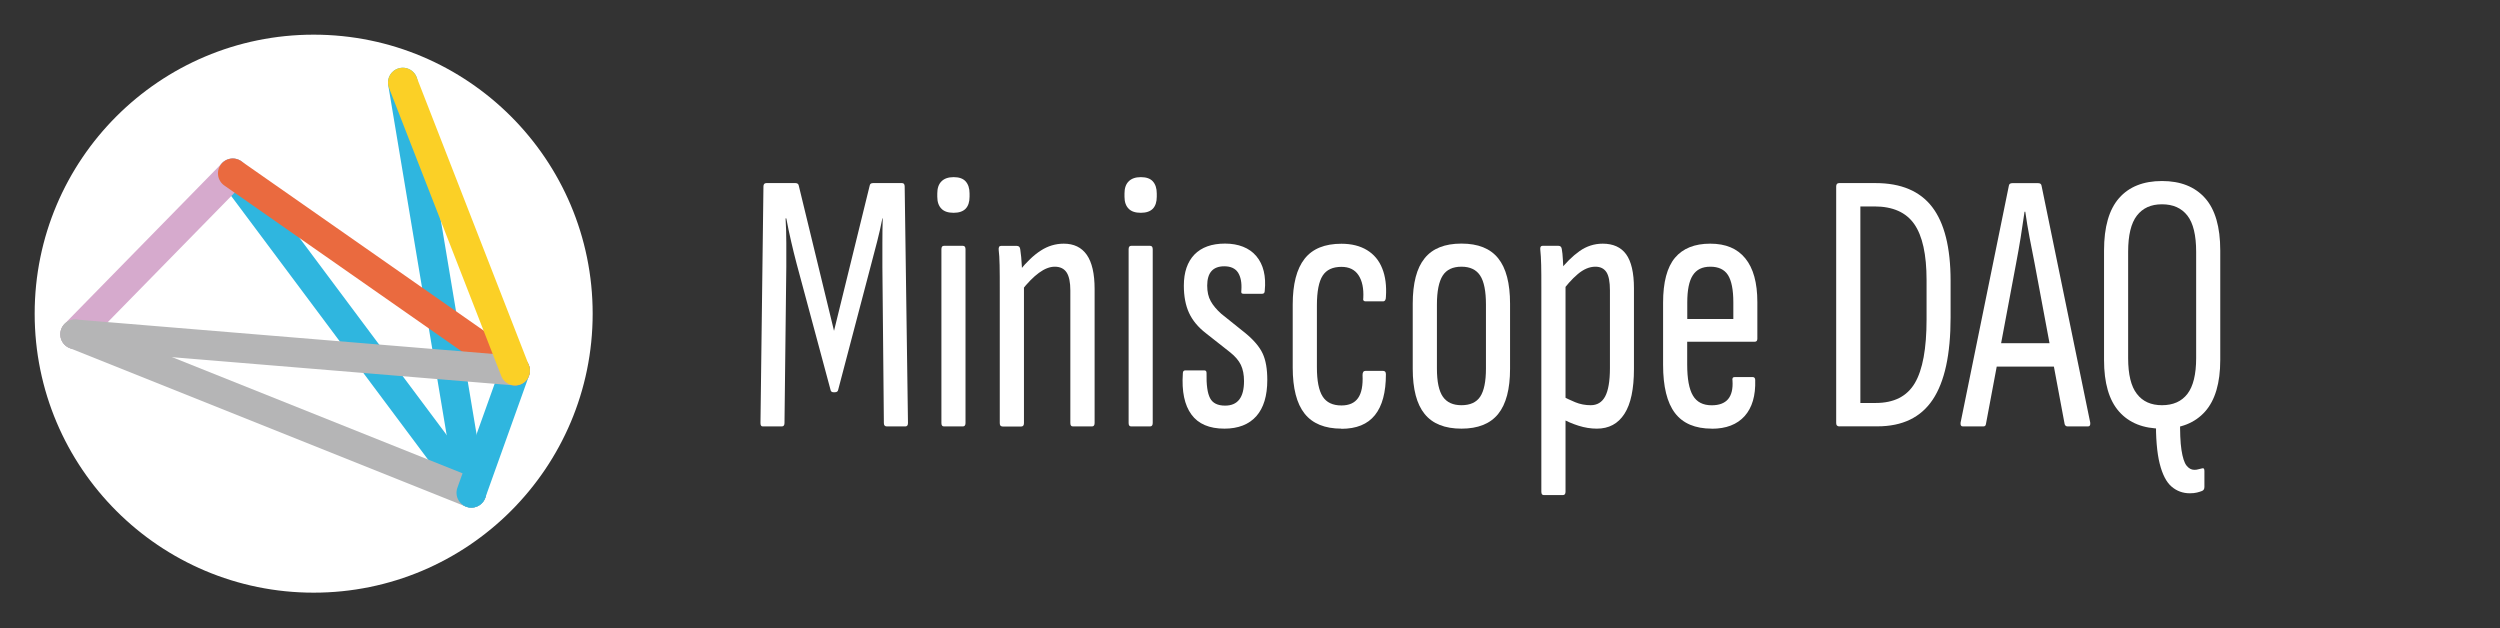 <?xml version="1.0" encoding="UTF-8"?>
<svg xmlns="http://www.w3.org/2000/svg" viewBox="0 0 302.87 76.1">
  <rect x="0" y="0" width="302.87" height="76.1" fill="#333333" stroke="none"/>
  <defs>
    <style>
      .cls-1 {
        stroke: #ea6a3f;
      }

      .cls-1, .cls-2, .cls-3, .cls-4, .cls-5 {
        fill: none;
        mix-blend-mode: multiply;
        stroke-linecap: round;
        stroke-miterlimit: 10;
        stroke-width: 3.59px;
      }

      .cls-2 {
        stroke: #2fb6df;
      }

      .cls-6 {
        isolation: isolate;
      }

      .cls-3 {
        stroke: #fbd026;
      }

      .cls-4 {
        stroke: #d6aacd;
      }

      .cls-7 {
        fill: #fff;
        stroke-width: 0px;
      }

      .cls-5 {
        stroke: #b5b5b6;
      }
    </style>
  </defs>
  <g class="cls-6">
    <g id="Miniscope">
      <g>
        <path class="cls-7" d="M92.4,51.66c-.18,0-.27-.13-.27-.41l.36-28.66c0-.27.12-.41.36-.41h3.51c.24,0,.38.11.41.31l4.27,17.59,4.32-17.59c.03-.21.17-.31.41-.31h3.51c.21,0,.32.14.32.41l.4,28.66c0,.27-.11.41-.31.41h-2.25c-.24,0-.36-.13-.36-.41l-.18-18.9v-2.88c0-1.05.01-2.05.04-3.02h-.04c-.18.93-.39,1.86-.63,2.79-.24.93-.48,1.85-.72,2.75l-4,15.21c-.03.21-.17.32-.4.32h-.18c-.21,0-.33-.11-.36-.32l-4.1-15.25c-.24-.9-.46-1.81-.67-2.72-.21-.91-.41-1.84-.58-2.77h-.09c.06.96.09,1.96.09,2.99v2.86l-.22,18.94c0,.27-.11.41-.32.41h-2.29Z"/>
        <path class="cls-7" d="M115.53,25.78c-.66,0-1.16-.16-1.48-.5-.33-.33-.5-.81-.5-1.44v-.4c0-.63.16-1.12.5-1.46.33-.34.82-.52,1.48-.52s1.15.17,1.46.52c.31.35.47.83.47,1.46v.4c0,.63-.16,1.11-.47,1.44-.32.33-.8.5-1.46.5ZM114.36,51.66c-.21,0-.31-.13-.31-.41v-21.06c0-.27.1-.41.31-.41h2.29c.21,0,.32.14.32.41v21.06c0,.27-.11.41-.32.41h-2.29Z"/>
        <path class="cls-7" d="M121.43,51.66c-.21,0-.31-.13-.31-.41v-16.06c0-1.26,0-2.29-.02-3.08-.02-.79-.05-1.4-.11-1.82-.03-.33.06-.5.27-.5h1.93c.24,0,.38.14.41.41.09.57.16,1.29.2,2.16.05.87.07,1.53.07,1.98l.18.27v16.65c0,.27-.11.41-.32.41h-2.29ZM129.98,51.66c-.21,0-.31-.13-.31-.41v-16.06c0-.99-.15-1.72-.45-2.18-.3-.46-.78-.7-1.44-.7-.6,0-1.24.25-1.91.74s-1.39,1.22-2.14,2.18l-.22-2.43c.87-1.08,1.73-1.9,2.59-2.45.85-.55,1.78-.83,2.77-.83,1.23,0,2.16.45,2.79,1.35.63.9.95,2.28.95,4.14v16.24c0,.27-.11.41-.31.41h-2.3Z"/>
        <path class="cls-7" d="M138.21,25.78c-.66,0-1.16-.16-1.48-.5-.33-.33-.5-.81-.5-1.44v-.4c0-.63.16-1.12.5-1.46.33-.34.82-.52,1.48-.52s1.15.17,1.46.52c.31.35.47.83.47,1.46v.4c0,.63-.16,1.11-.47,1.44-.32.33-.8.5-1.46.5ZM137.04,51.66c-.21,0-.31-.13-.31-.41v-21.06c0-.27.1-.41.31-.41h2.29c.21,0,.32.14.32.41v21.06c0,.27-.11.41-.32.41h-2.29Z"/>
        <path class="cls-7" d="M148.34,51.93c-1.83,0-3.17-.57-4-1.71-.84-1.14-1.19-2.8-1.04-4.99,0-.24.1-.36.31-.36h2.29c.18,0,.27.11.27.31-.03,1.44.11,2.46.43,3.06.31.6.92.9,1.82.9,1.53,0,2.29-.99,2.29-2.97,0-.78-.13-1.43-.38-1.96-.25-.52-.68-1.03-1.28-1.51l-2.97-2.34c-.93-.72-1.61-1.54-2.03-2.45s-.63-2.02-.63-3.31c0-1.62.43-2.87,1.28-3.76.86-.88,2.09-1.33,3.71-1.33s2.95.51,3.8,1.53c.85,1.02,1.19,2.42,1.01,4.19,0,.24-.11.36-.31.36h-2.25c-.06,0-.13-.01-.2-.04-.08-.03-.1-.16-.07-.41.06-.9-.08-1.6-.4-2.11-.33-.51-.89-.77-1.67-.77-1.38,0-2.07.78-2.07,2.34,0,.75.14,1.38.43,1.89.28.51.71,1.02,1.28,1.53l2.92,2.34c1.02.84,1.72,1.67,2.09,2.47.38.81.56,1.88.56,3.2,0,1.92-.44,3.38-1.33,4.39-.89,1-2.18,1.51-3.89,1.51Z"/>
        <path class="cls-7" d="M162.51,51.93c-2.01,0-3.5-.61-4.46-1.82-.96-1.21-1.44-3.08-1.44-5.6v-7.6c0-2.49.48-4.34,1.44-5.56.96-1.22,2.44-1.82,4.46-1.82,1.23,0,2.26.26,3.1.77.84.51,1.46,1.25,1.84,2.21.39.96.54,2.11.45,3.46,0,.36-.12.54-.36.54h-2.11c-.12,0-.2-.04-.25-.11-.04-.07-.05-.17-.02-.29.06-1.17-.13-2.09-.58-2.77-.45-.68-1.14-1.01-2.07-1.01-1.05,0-1.81.35-2.27,1.06-.46.71-.7,1.91-.7,3.62v7.47c0,1.65.23,2.83.7,3.56.46.72,1.22,1.08,2.27,1.08.93,0,1.6-.3,2.02-.9.42-.6.6-1.53.54-2.79,0-.33.12-.5.36-.5h2.11c.24,0,.36.13.36.41,0,2.19-.44,3.84-1.33,4.95-.89,1.11-2.24,1.66-4.07,1.66Z"/>
        <path class="cls-7" d="M177.05,51.93c-2.01,0-3.5-.59-4.46-1.78-.96-1.18-1.44-3.01-1.44-5.47v-7.88c0-2.49.48-4.33,1.44-5.51.96-1.19,2.44-1.78,4.46-1.78s3.49.59,4.45,1.78,1.44,3.02,1.44,5.51v7.88c0,2.46-.48,4.28-1.44,5.47-.96,1.19-2.45,1.78-4.45,1.78ZM177.05,49.09c1.05,0,1.81-.34,2.27-1.03.46-.69.7-1.83.7-3.42v-7.74c0-1.62-.23-2.79-.7-3.51-.47-.72-1.22-1.08-2.27-1.08s-1.81.36-2.27,1.08-.7,1.89-.7,3.51v7.74c0,1.59.24,2.73.72,3.42.48.69,1.23,1.03,2.25,1.03Z"/>
        <path class="cls-7" d="M187.04,59.98c-.21,0-.31-.13-.31-.41v-24.75c0-1.08,0-1.99-.02-2.72-.02-.73-.05-1.36-.11-1.87-.03-.3.06-.45.27-.45h1.93c.24,0,.38.14.41.41.06.3.1.73.13,1.28.03.56.06,1.12.09,1.69l.23,1.08v25.33c0,.27-.11.41-.32.41h-2.29ZM193.47,51.93c-.75,0-1.5-.12-2.25-.36-.75-.24-1.41-.52-1.98-.86l-.04-2.75c.51.27,1.06.53,1.64.77s1.21.36,1.87.36c.78,0,1.37-.35,1.75-1.06s.58-1.85.58-3.44v-9.4c0-1.05-.14-1.79-.43-2.23-.29-.43-.73-.65-1.33-.65-.72,0-1.43.3-2.14.9-.71.6-1.4,1.38-2.09,2.34l-.23-2.61c.84-1.08,1.69-1.92,2.54-2.52.85-.6,1.79-.9,2.81-.9,1.26,0,2.21.43,2.83,1.28s.95,2.23.95,4.12v9.77c0,2.43-.38,4.25-1.15,5.44-.77,1.2-1.88,1.8-3.35,1.8Z"/>
        <path class="cls-7" d="M207.38,51.93c-2.01,0-3.5-.63-4.46-1.89-.96-1.26-1.44-3.21-1.44-5.85v-7.51c0-2.49.48-4.3,1.44-5.45.96-1.14,2.38-1.71,4.27-1.71s3.28.59,4.25,1.78c.97,1.19,1.46,2.95,1.46,5.29v4.45c0,.24-.11.36-.31.36h-8.19v2.75c0,1.74.23,3,.7,3.78.46.78,1.22,1.17,2.27,1.17.9,0,1.56-.25,1.98-.74.42-.5.6-1.24.54-2.23-.06-.3.03-.45.27-.45h2.16c.21,0,.32.12.32.36.06,1.89-.37,3.35-1.28,4.37-.92,1.02-2.24,1.53-3.98,1.53ZM204.41,38.65h5.58v-2.02c0-1.53-.22-2.63-.65-3.31-.44-.68-1.15-1.01-2.14-1.01s-1.67.35-2.12,1.04c-.45.69-.67,1.79-.67,3.29v2.02Z"/>
        <path class="cls-7" d="M222.86,51.66c-.27,0-.41-.13-.41-.41v-28.66c0-.27.12-.41.36-.41h4.41c3.09,0,5.38.97,6.86,2.9,1.48,1.93,2.23,4.91,2.23,8.93v4.46c0,4.47-.72,7.78-2.16,9.94s-3.67,3.24-6.71,3.24h-4.59ZM225.38,48.82h1.85c2.22,0,3.8-.8,4.75-2.41s1.42-4.18,1.42-7.72v-4.77c0-3.09-.5-5.35-1.49-6.77-.99-1.42-2.6-2.14-4.82-2.14h-1.71v23.8Z"/>
        <path class="cls-7" d="M237.79,51.66c-.21,0-.3-.15-.27-.45l5.85-28.71c.03-.21.17-.31.41-.31h3.15c.24,0,.37.11.4.31l5.9,28.71c.03.3-.06.45-.27.45h-2.47c-.18,0-.3-.09-.36-.27l-3.64-19.48c-.21-1.05-.41-2.09-.61-3.13-.2-1.04-.37-2.08-.52-3.13h-.09c-.15,1.05-.31,2.09-.47,3.13-.17,1.03-.35,2.09-.56,3.17l-3.65,19.44c-.03.18-.13.27-.31.27h-2.48ZM241.4,44.41l.54-2.83h6.75l.63,2.83h-7.92Z"/>
        <path class="cls-7" d="M261.92,51.93c-2.25,0-3.98-.69-5.2-2.07s-1.82-3.46-1.82-6.25v-13.27c0-2.85.61-4.96,1.82-6.34s2.95-2.07,5.2-2.07,3.99.69,5.22,2.07c1.23,1.38,1.84,3.5,1.84,6.34v13.27c0,2.79-.62,4.88-1.84,6.25-1.23,1.38-2.97,2.07-5.22,2.07ZM261.92,49.09c1.35,0,2.38-.46,3.08-1.37s1.06-2.36,1.06-4.34v-12.87c0-2.01-.35-3.47-1.06-4.39-.71-.91-1.73-1.37-3.08-1.37s-2.33.46-3.04,1.37c-.71.92-1.06,2.38-1.06,4.39v12.87c0,1.98.35,3.43,1.06,4.34.7.92,1.72,1.37,3.04,1.37ZM265.29,59.76c-.84,0-1.58-.27-2.21-.81s-1.11-1.47-1.44-2.79c-.33-1.32-.48-3.13-.45-5.45,0-.12.05-.21.16-.27.1-.06.19-.09.25-.09l2.29-.14c.15,0,.23.14.23.41-.03,1.68.02,2.98.16,3.89s.34,1.54.61,1.89c.27.34.58.52.95.52.18,0,.34-.02.5-.07.15-.04.3-.08.45-.11.18-.06.27.04.27.32v1.93c0,.27-.11.43-.32.5-.15.06-.34.12-.58.18-.24.06-.52.09-.85.09Z"/>
      </g>
    </g>
    <g id="Circle">
      <circle class="cls-7" cx="38" cy="38" r="33.8"/>
    </g>
    <g id="Logo">
      <line class="cls-2" x1="48.8" y1="10" x2="57.1" y2="59.7"/>
      <line class="cls-2" x1="28.2" y1="21" x2="57.1" y2="59.7"/>
      <line class="cls-4" x1="9.1" y1="40.5" x2="28.2" y2="21"/>
      <line class="cls-5" x1="9.1" y1="40.5" x2="57.1" y2="59.7"/>
      <line class="cls-2" x1="57.1" y1="59.7" x2="62.4" y2="44.9"/>
      <line class="cls-1" x1="28.2" y1="21" x2="62.4" y2="44.9"/>
      <line class="cls-5" x1="9.1" y1="40.5" x2="62.4" y2="44.9"/>
      <line class="cls-3" x1="48.8" y1="10" x2="62.4" y2="44.9"/>
    </g>
  </g>
</svg>